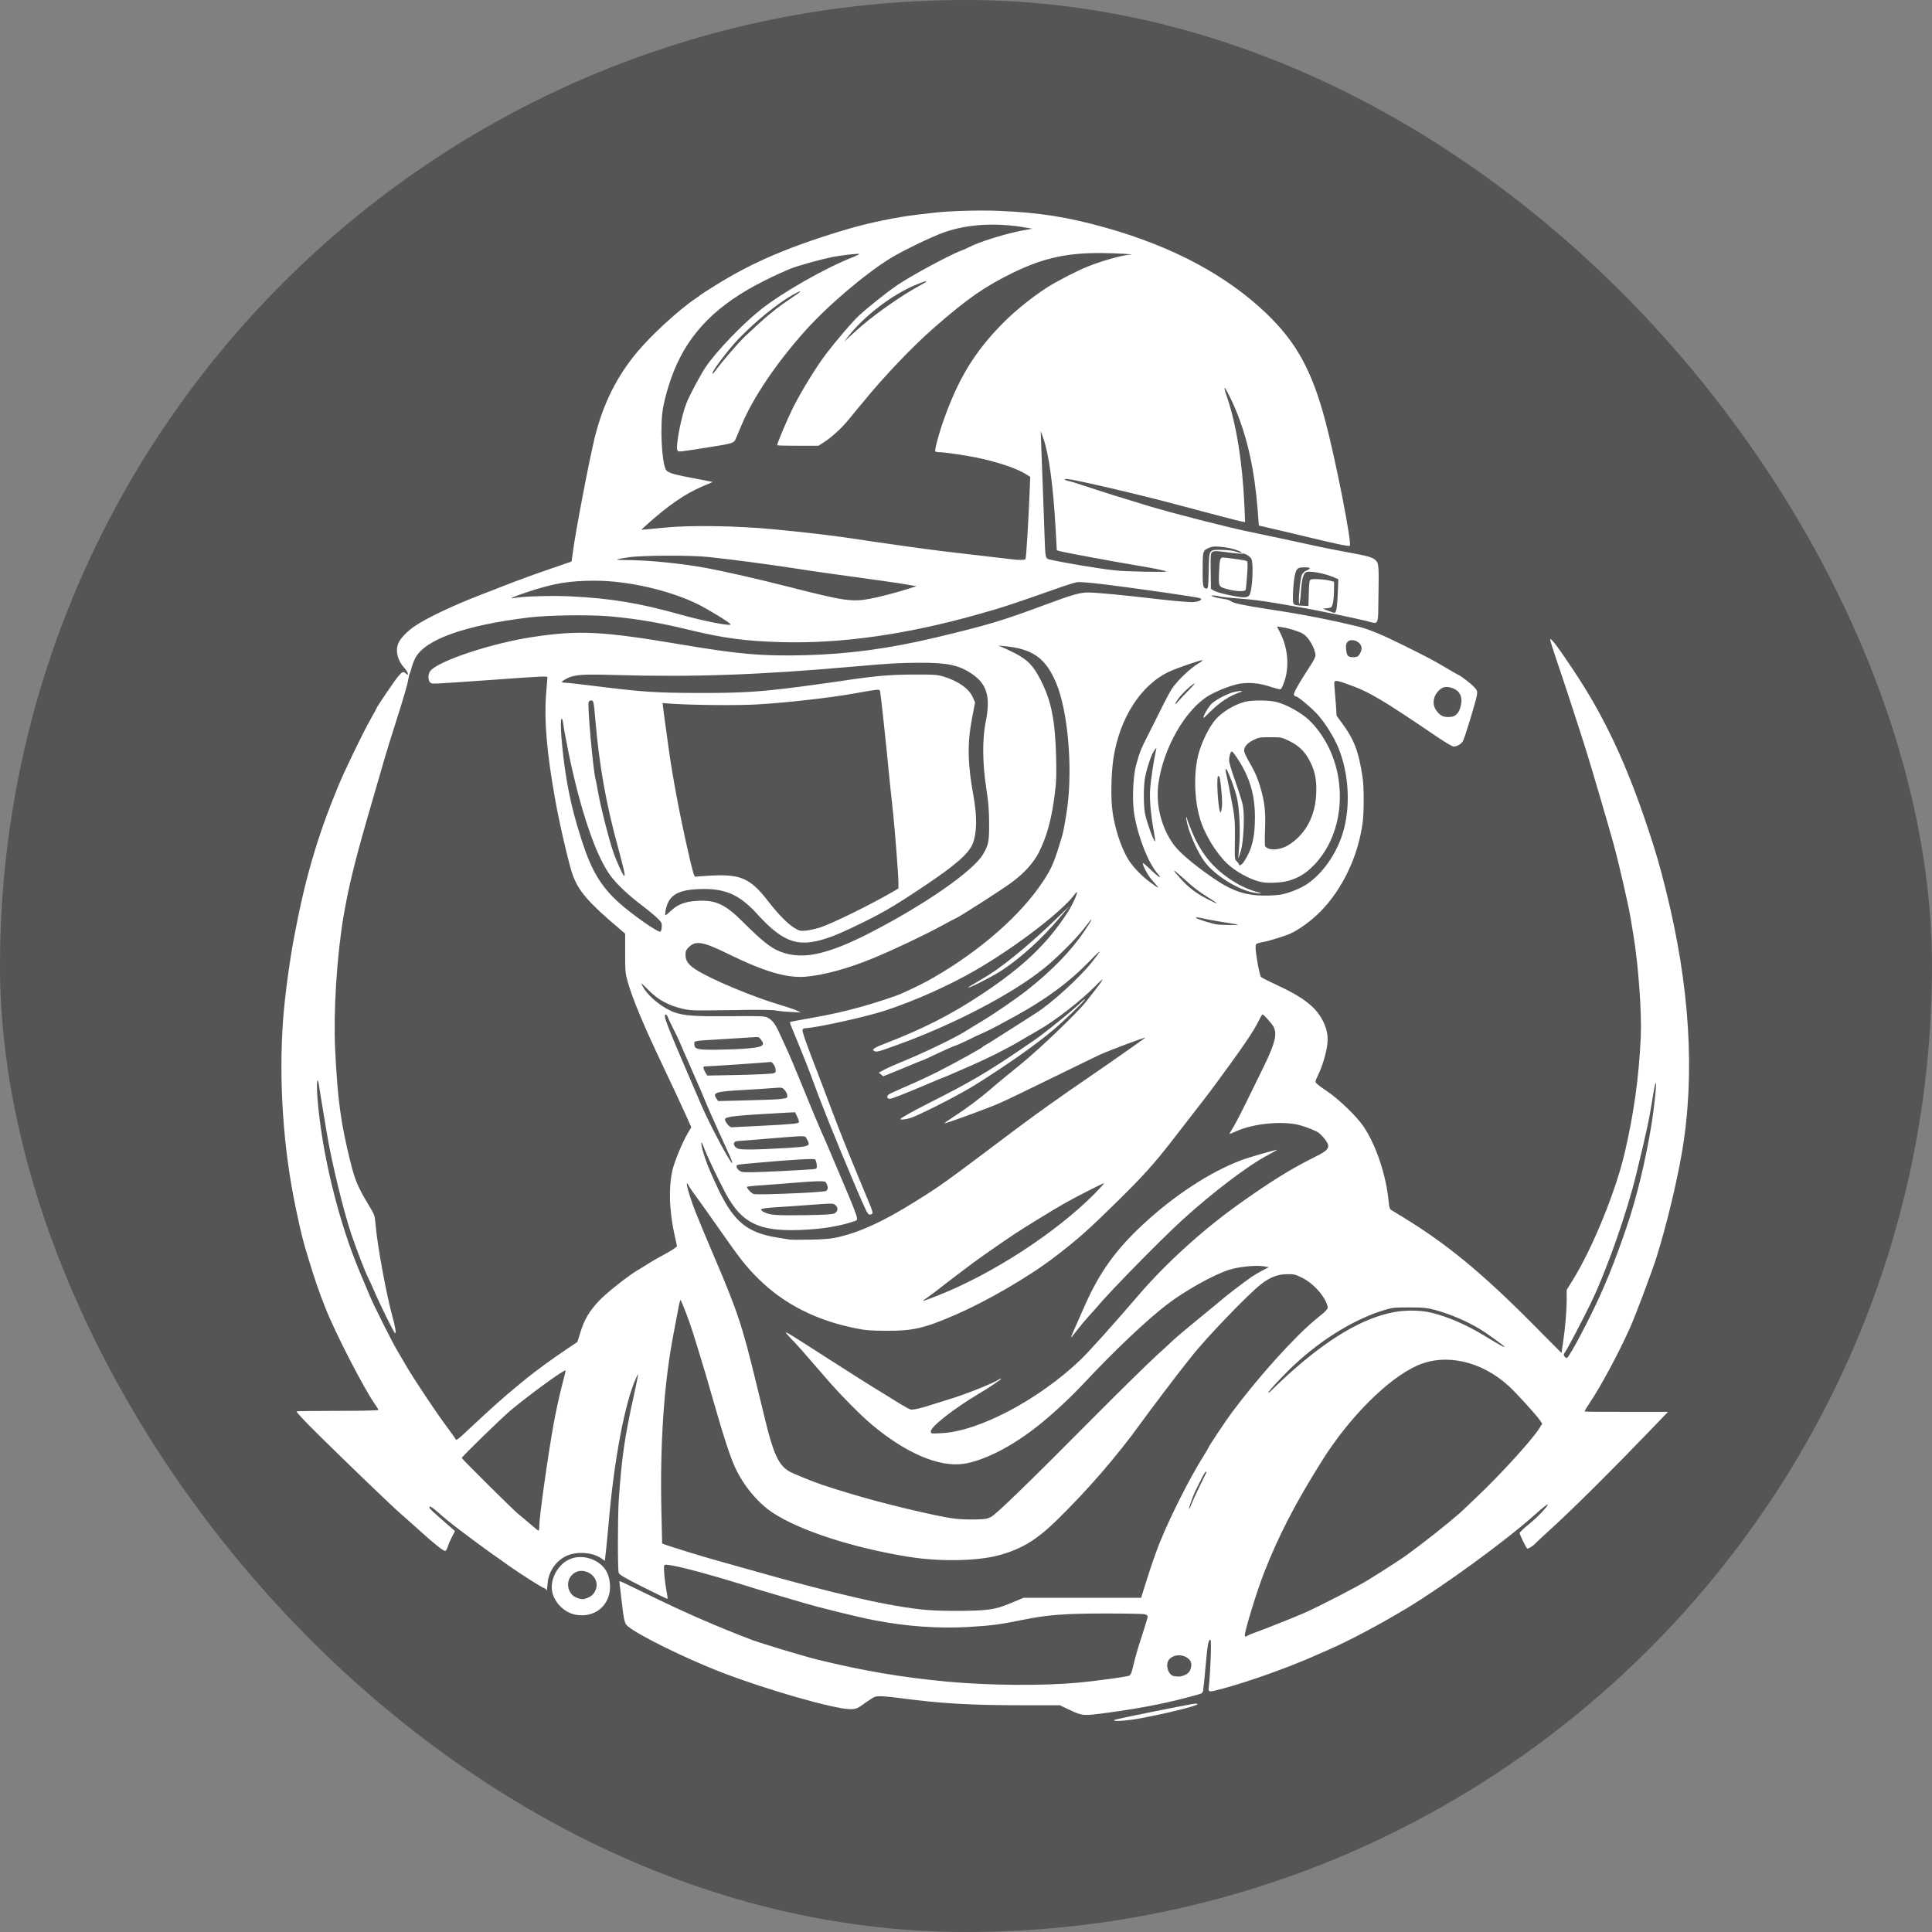<svg xmlns="http://www.w3.org/2000/svg" version="1.1" xmlns:xlink="http://www.w3.org/1999/xlink" xmlns:svgjs="http://svgjs.com/svgjs" width="1000" height="1000"><rect width="100%" height="100%" fill="#808080" stroke="none"/><rect width="1000" height="1000" rx="500" ry="500" fill="#555555"></rect><g transform="matrix(0.391,0,0,0.391,105.776,99.628)"><svg xmlns="http://www.w3.org/2000/svg" version="1.1" xmlns:xlink="http://www.w3.org/1999/xlink" xmlns:svgjs="http://svgjs.com/svgjs" width="2048" height="2048"><svg xmlns:dc="http://purl.org/dc/elements/1.1/" xmlns:cc="http://creativecommons.org/ns#" xmlns:rdf="http://www.w3.org/1999/02/22-rdf-syntax-ns#" xmlns:svg="http://www.w3.org/2000/svg" xmlns="http://www.w3.org/2000/svg" version="1.1" viewBox="0 0 20480 20480" height="2048" width="2048" style="transform: none; transform-origin: 50% 50% 0px; cursor: move; max-height: 342.94px;" id="logo" class="logo">
  <defs id="defs940"></defs>
  <g transform="matrix(1.299,0,0,1.299,-2957.712,-2745.743)" style="fill:#ffffff" id="l1h9PtR8NuXo3iRkmxc72DJ">
    <g style="fill:#ffffff" id="g934">
      <path style="fill:#ffffff" d="m 11552,17680 c 9,-6 184,-43 390,-84 448,-89 440,-88 455,-78 22,14 -358,106 -621,152 -126,21 -254,27 -224,10 z" id="p18rGQd1GL"></path>
      <path style="fill:#ffffff" d="m 11100,17580 -105,-50 h -391 c -512,0 -825,-18 -1214,-70 -173,-23 -246,-27 -280,-16 -14,5 -54,30 -90,56 -88,64 -101,70 -158,70 -166,0 -866,-201 -1327,-380 -359,-140 -829,-371 -939,-462 -38,-31 -42,-46 -72,-303 -8,-77 -16,-144 -17,-150 -1,-5 3,-9 9,-8 6,1 135,63 285,136 370,182 687,320 1056,461 99,37 530,167 668,201 475,116 866,182 1330,225 425,39 960,43 1325,10 168,-15 502,-61 522,-71 10,-5 22,-26 27,-47 5,-20 21,-82 35,-137 14,-55 48,-167 76,-250 27,-82 50,-158 50,-167 0,-11 -11,-21 -27,-25 -16,-5 -197,-8 -403,-8 -421,0 -596,14 -850,66 -220,45 -316,58 -541,71 -314,18 -637,-5 -963,-68 -172,-33 -579,-133 -742,-183 -71,-21 -201,-59 -289,-85 -88,-25 -232,-69 -320,-97 -270,-85 -592,-173 -711,-193 -65,-11 -76,-11 -81,1 -8,19 5,161 23,257 9,43 13,80 11,82 -2,2 -113,-51 -248,-119 -197,-100 -245,-128 -250,-148 -11,-39 -10,-573 1,-741 29,-425 59,-634 150,-1048 21,-96 41,-191 44,-210 6,-34 6,-34 -15,10 -115,246 -228,839 -283,1495 -9,99 -21,224 -27,277 l -11,97 -32,-23 c -81,-61 -232,-76 -340,-36 -117,44 -202,162 -211,289 -2,34 -6,65 -9,69 -3,3 -6,1 -6,-5 0,-6 -8,-13 -18,-15 -25,-7 -259,-156 -367,-233 -49,-36 -124,-89 -165,-117 -41,-29 -117,-84 -168,-122 -51,-39 -124,-93 -161,-121 -73,-54 -146,-113 -225,-183 -62,-54 -86,-68 -86,-48 0,12 38,47 233,216 l 28,25 -30,58 c -17,32 -36,76 -43,99 -6,22 -18,42 -25,45 -15,6 -107,-66 -260,-205 -59,-53 -148,-133 -198,-176 -99,-87 -494,-466 -846,-813 -146,-145 -220,-224 -211,-228 7,-3 198,-5 423,-5 265,0 409,-4 409,-10 0,-5 -15,-31 -34,-57 -110,-155 -402,-720 -504,-978 -77,-196 -104,-275 -180,-525 -51,-166 -66,-226 -121,-485 -131,-615 -178,-1312 -131,-1940 19,-245 63,-572 111,-830 111,-593 233,-1012 441,-1520 72,-176 261,-567 342,-709 31,-54 56,-101 56,-103 0,-12 194,-297 226,-333 40,-45 49,-47 76,-23 35,32 21,-17 -18,-59 -69,-76 -92,-175 -60,-251 21,-50 92,-124 170,-176 121,-82 389,-209 664,-315 75,-29 227,-88 337,-131 110,-42 288,-106 395,-142 107,-36 196,-67 198,-68 1,-1 7,-40 13,-86 23,-191 172,-970 225,-1181 86,-344 224,-621 436,-873 140,-168 422,-427 583,-535 28,-19 52,-36 55,-40 3,-3 71,-48 152,-98 382,-239 766,-402 1353,-576 214,-63 503,-123 707,-146 46,-6 123,-15 171,-20 161,-19 469,-27 662,-19 418,18 701,63 1093,173 679,192 1226,484 1632,873 304,291 465,584 599,1090 106,396 274,1253 251,1277 -9,9 -152,-21 -530,-113 -113,-27 -248,-59 -301,-71 l -96,-22 -11,-147 c -33,-418 -102,-736 -226,-1036 -45,-108 -107,-228 -113,-221 -3,3 8,45 25,93 96,280 159,673 178,1112 l 7,164 -39,-7 c -35,-7 -285,-72 -674,-176 -210,-57 -668,-168 -865,-210 -55,-12 -118,-25 -140,-30 -71,-16 -127,-21 -121,-11 3,5 23,12 43,16 21,4 103,29 183,56 123,42 378,122 640,201 249,74 792,213 1005,257 108,22 550,116 730,156 61,13 173,35 250,49 255,47 286,56 322,92 27,26 30,66 25,347 -5,331 9,300 -120,268 -105,-27 -534,-115 -657,-136 -55,-10 -148,-26 -206,-36 -202,-35 -315,-49 -459,-59 -80,-6 -161,-15 -180,-20 -19,-6 -48,-10 -65,-9 -27,1 -26,2 15,15 25,8 69,17 99,21 30,3 62,14 71,23 18,18 141,44 385,81 334,50 601,102 905,175 109,26 245,82 460,189 255,126 316,159 438,231 68,41 126,74 128,74 13,0 131,90 160,123 34,37 35,42 29,85 -8,53 -121,425 -141,464 -16,31 -61,58 -96,58 -13,0 -86,-43 -163,-95 -571,-388 -703,-466 -914,-539 -148,-52 -145,-53 -136,42 4,42 10,122 14,177 l 6,101 51,69 c 128,173 175,295 214,560 15,95 15,349 1,458 -45,342 -204,678 -430,908 -96,97 -221,188 -317,230 -49,21 -237,79 -258,79 -6,0 -28,5 -48,11 -36,9 -38,12 -38,51 0,62 40,281 55,296 6,7 68,39 136,70 306,141 434,242 506,402 34,75 44,145 32,227 -12,88 -53,222 -90,295 -16,32 -29,65 -29,75 1,12 39,43 107,88 126,83 315,265 385,370 128,193 229,497 254,763 5,60 11,76 28,86 11,7 64,39 116,71 442,269 805,568 1306,1072 l 311,313 16,-108 c 21,-137 37,-321 37,-441 v -94 l 61,-98 c 207,-335 443,-916 534,-1314 92,-401 141,-759 160,-1165 11,-248 -24,-733 -76,-1045 -11,-66 -24,-147 -30,-180 -20,-121 -121,-561 -170,-738 -47,-171 -232,-803 -284,-967 -84,-268 -247,-764 -302,-922 -35,-104 -63,-193 -61,-200 7,-19 85,86 242,322 312,469 537,948 761,1625 79,239 111,349 175,605 246,982 301,1881 164,2679 -55,318 -157,740 -257,1061 -45,144 -216,599 -271,722 -115,257 -295,593 -408,761 -33,49 -58,91 -55,93 2,3 195,5 427,4 h 423 l -214,222 c -325,339 -743,755 -949,943 -102,94 -188,173 -191,177 -14,20 -73,57 -81,51 -12,-7 -78,-143 -78,-159 0,-6 43,-46 95,-89 90,-72 202,-192 191,-203 -3,-2 -58,42 -122,99 -301,270 -934,732 -1316,962 -260,157 -591,333 -783,416 -55,24 -122,54 -150,66 -243,109 -657,258 -905,326 -192,52 -184,53 -176,-18 15,-134 27,-456 17,-466 -20,-20 -31,39 -51,268 -11,127 -23,240 -26,252 -3,11 -16,24 -27,27 -294,85 -564,140 -937,191 -257,35 -264,34 -390,-25 z m 1151,-351 c 46,-16 67,-36 78,-74 14,-50 3,-83 -38,-110 -57,-39 -142,-30 -183,19 -42,50 -9,160 50,169 50,7 59,7 93,-4 z m 655,-407 c 5,-5 45,-21 89,-37 80,-28 401,-156 485,-193 173,-77 541,-267 664,-343 188,-117 334,-212 389,-252 176,-128 403,-308 534,-422 7,-5 88,-82 180,-170 244,-232 555,-574 631,-692 l 33,-52 -23,-34 c -34,-52 -239,-277 -316,-348 -281,-258 -649,-340 -939,-209 -298,135 -687,525 -963,963 -274,436 -444,764 -594,1147 -72,183 -196,586 -196,638 0,14 12,16 26,4 z m -2638,-267 c 80,-11 131,-26 230,-67 l 127,-53 h 599 599 l 63,-200 c 34,-110 90,-270 124,-355 105,-262 303,-656 442,-878 32,-51 58,-95 58,-98 0,-11 175,-273 243,-364 268,-359 636,-767 847,-940 131,-107 133,-109 119,-151 -35,-102 -145,-221 -254,-275 -69,-34 -84,-38 -153,-37 -95,0 -173,30 -264,100 -128,98 -567,554 -710,738 -22,28 -54,68 -71,89 -56,69 -359,469 -447,591 -247,342 -543,683 -860,993 -207,202 -365,296 -600,357 -218,56 -589,62 -895,14 -569,-90 -1123,-269 -1399,-453 -152,-101 -298,-279 -382,-463 -48,-105 -110,-292 -200,-606 -41,-144 -86,-298 -99,-342 -51,-169 -104,-343 -130,-425 -35,-112 -118,-330 -126,-330 -4,0 -17,53 -28,118 -12,64 -31,162 -41,217 -100,511 -142,1141 -125,1838 l 7,308 27,11 c 42,16 386,123 496,153 55,15 210,59 345,97 901,257 1473,387 1830,417 177,14 514,12 628,-4 z m -4578,-854 c 0,-92 92,-744 150,-1059 22,-118 58,-282 80,-365 22,-83 39,-154 38,-158 -7,-17 -347,230 -553,400 -88,73 -505,478 -505,491 0,9 517,522 570,566 43,35 110,92 175,147 17,15 33,27 38,27 4,0 7,-22 7,-49 z m 4602,-89 c 54,-27 395,-358 1092,-1061 243,-244 513,-509 601,-589 88,-80 165,-151 170,-157 13,-14 230,-195 359,-300 55,-44 118,-96 140,-116 43,-37 221,-173 296,-225 25,-17 74,-46 110,-65 l 65,-33 -60,-10 c -80,-12 -260,7 -351,38 -164,55 -448,215 -623,349 -210,160 -539,472 -861,816 -133,141 -303,299 -450,417 -268,215 -562,365 -770,394 -251,34 -587,-110 -935,-403 -116,-97 -333,-318 -467,-475 -126,-146 -308,-355 -322,-367 -7,-5 -32,-32 -56,-59 -61,-67 -62,-67 430,249 234,150 403,257 540,340 52,32 130,80 173,107 43,26 89,51 101,54 24,6 111,-14 206,-46 30,-10 111,-35 180,-56 167,-49 473,-172 518,-207 7,-5 15,-8 18,-5 5,6 -122,92 -226,153 -257,153 -490,336 -490,385 0,23 1,23 113,17 378,-19 988,-342 1411,-746 87,-83 323,-346 586,-652 281,-328 649,-663 1018,-928 314,-224 531,-361 752,-471 143,-71 170,-92 170,-132 0,-26 -42,-84 -95,-130 -21,-18 -119,-58 -190,-78 -174,-48 -475,-20 -651,60 -37,17 -68,29 -70,28 -1,-2 16,-32 38,-68 22,-36 85,-157 140,-270 55,-113 133,-272 174,-355 111,-228 135,-325 98,-397 -17,-33 -102,-128 -114,-128 -4,0 -23,33 -43,73 -38,80 -135,226 -289,437 -54,74 -120,164 -146,200 -45,63 -133,177 -450,585 -178,229 -295,359 -554,613 -297,292 -390,375 -628,558 -271,209 -706,461 -1040,604 -303,130 -415,155 -680,154 -171,-1 -212,-4 -329,-28 -395,-81 -720,-247 -977,-501 -128,-127 -186,-200 -434,-556 -63,-90 -147,-208 -187,-263 -41,-54 -81,-112 -89,-128 -49,-95 -4,81 69,267 30,77 110,268 177,425 252,589 296,721 445,1335 31,127 71,293 90,370 80,329 136,450 239,510 40,24 244,107 341,139 333,112 726,218 1140,307 183,39 255,47 405,46 108,-2 131,-5 172,-25 z m 2043,-129 c 10,-27 47,-109 84,-183 36,-74 67,-138 69,-142 2,-5 -1,-8 -6,-8 -5,0 -29,39 -52,88 -23,48 -48,98 -56,113 -13,25 -47,115 -59,157 -12,40 2,23 20,-25 z m -7338,-789 c 182,-171 342,-314 454,-405 24,-20 71,-59 104,-86 87,-71 272,-207 407,-297 l 116,-78 32,-102 c 40,-128 88,-209 185,-314 76,-81 303,-261 401,-318 27,-15 74,-44 104,-64 30,-20 96,-58 146,-84 50,-27 104,-58 120,-71 l 28,-22 -22,-99 c -57,-254 -66,-485 -27,-669 19,-87 103,-293 159,-386 l 35,-59 -43,-97 c -48,-108 -151,-329 -246,-528 -190,-398 -309,-682 -358,-855 -25,-88 -27,-109 -27,-294 v -199 l -70,-60 c -305,-259 -403,-372 -464,-537 -38,-105 -136,-525 -180,-775 -84,-470 -112,-795 -92,-1065 7,-90 13,-169 14,-175 3,-14 -44,-12 -543,24 -665,47 -633,46 -653,27 -21,-22 -22,-79 -1,-111 67,-103 633,-291 1064,-354 463,-68 696,-56 1495,79 594,100 825,120 1270,109 442,-12 856,-68 1325,-180 541,-130 666,-167 1110,-332 283,-105 360,-127 443,-127 84,0 363,27 742,71 149,17 295,29 327,27 61,-4 101,-25 75,-39 -17,-10 -618,-97 -957,-139 -161,-20 -270,-29 -298,-25 -25,4 -108,29 -186,57 -452,160 -577,202 -826,271 -735,207 -1397,300 -2005,283 -358,-10 -585,-40 -920,-121 -312,-76 -532,-114 -815,-141 -206,-19 -624,-14 -830,10 -657,79 -1069,226 -1165,417 -13,25 -29,68 -36,95 -7,27 -15,54 -19,59 -4,6 -11,32 -15,60 -8,55 -48,190 -150,510 -66,207 -92,294 -274,927 -125,436 -188,695 -235,973 -69,406 -105,971 -86,1365 24,501 57,749 154,1137 49,196 76,261 189,448 59,98 60,101 69,200 17,205 109,705 168,920 34,124 44,188 30,183 -11,-3 -154,-293 -216,-438 -20,-47 -47,-106 -60,-131 -30,-58 -114,-277 -171,-444 -78,-231 -202,-742 -248,-1025 -14,-85 -34,-207 -45,-270 -11,-63 -25,-153 -32,-199 -19,-136 -31,-56 -18,119 44,552 212,1244 429,1761 38,90 86,205 107,254 43,101 226,467 278,553 18,31 64,109 101,172 90,151 301,466 405,605 45,61 84,116 87,122 7,19 20,9 160,-123 z m 8303,-514 c 414,-379 776,-595 1098,-656 124,-23 280,-21 389,7 169,42 354,123 538,235 160,97 195,117 201,111 5,-5 -190,-145 -256,-184 -138,-82 -300,-150 -450,-191 -83,-22 -115,-26 -260,-26 -143,-1 -175,2 -243,22 -300,87 -637,289 -925,556 -108,99 -272,275 -272,290 0,6 15,-5 33,-24 18,-19 84,-82 147,-140 z m 3105,-625 c 135,-273 238,-524 363,-890 103,-300 195,-678 257,-1057 21,-132 45,-340 45,-402 0,-47 -13,1 -31,115 -38,237 -59,339 -168,789 -96,398 -303,987 -464,1320 -75,156 -246,481 -263,501 -18,21 -18,34 3,54 15,15 21,9 80,-92 35,-59 115,-211 178,-338 z m -6652,-201 c 555,-219 1204,-641 1597,-1038 57,-58 100,-106 95,-106 -13,0 -305,149 -416,213 -122,70 -414,250 -504,310 -137,92 -353,243 -416,290 -114,85 -240,181 -303,230 -65,52 -162,124 -193,144 -36,23 0,12 140,-43 z m -1023,-593 c 231,-53 468,-162 789,-363 277,-173 280,-176 1031,-741 193,-145 469,-342 738,-525 86,-60 189,-130 227,-157 161,-112 341,-239 350,-247 17,-15 -345,120 -461,172 -27,12 -152,73 -279,135 -554,271 -636,310 -740,357 -106,48 -542,208 -566,208 -6,0 40,-33 102,-73 116,-74 265,-186 368,-275 49,-44 121,-103 306,-253 197,-160 585,-532 671,-644 30,-38 79,-101 109,-140 30,-38 55,-74 55,-80 0,-5 -31,22 -68,60 -141,147 -418,362 -594,461 -46,25 -126,73 -179,104 -110,67 -326,176 -484,245 -60,26 -149,65 -198,86 -48,22 -90,39 -93,39 -3,0 -92,37 -197,82 -222,94 -335,138 -358,138 -24,0 -30,-26 -11,-43 9,-7 89,-44 177,-82 88,-37 239,-107 335,-156 166,-84 439,-235 450,-249 3,-4 16,-13 30,-20 14,-7 54,-32 90,-55 36,-23 135,-86 220,-140 85,-54 178,-113 205,-131 162,-104 437,-355 567,-517 43,-54 78,-102 78,-107 0,-5 -44,36 -97,92 -215,221 -449,394 -773,571 -36,19 -108,58 -160,87 -52,28 -122,63 -154,77 -33,13 -103,46 -155,73 -53,26 -114,53 -136,60 -22,7 -100,41 -173,76 -74,35 -136,64 -138,64 -3,0 -97,38 -209,85 -113,47 -206,85 -208,85 -2,0 -14,-8 -25,-19 l -22,-18 58,-31 c 31,-17 102,-48 157,-71 235,-94 578,-260 690,-333 28,-18 95,-60 150,-92 119,-71 337,-220 456,-313 253,-199 449,-401 587,-606 98,-147 94,-155 -10,-19 -84,108 -277,300 -408,405 -331,266 -939,581 -1520,788 -172,62 -186,65 -210,49 -13,-8 -12,-11 5,-24 11,-9 52,-28 90,-42 407,-157 689,-300 1009,-513 419,-278 662,-510 870,-831 68,-105 131,-263 73,-185 -130,177 -604,539 -1014,776 -270,156 -615,310 -913,408 -199,66 -718,180 -818,181 -12,0 -25,7 -29,15 -6,18 33,130 163,465 47,124 111,290 140,370 75,202 226,574 375,929 22,51 38,100 35,107 -3,8 -16,14 -29,14 -20,0 -35,-30 -151,-302 -205,-485 -346,-835 -456,-1138 -24,-67 -153,-386 -194,-483 -13,-29 -14,-38 -4,-42 7,-2 92,-18 188,-35 208,-36 356,-69 542,-121 124,-34 343,-106 393,-129 158,-71 239,-112 335,-167 477,-276 887,-635 1113,-978 90,-135 116,-198 197,-470 11,-36 37,-182 51,-285 55,-415 5,-979 -111,-1261 -108,-262 -243,-357 -540,-383 l -55,-4 37,13 c 20,8 82,37 137,65 126,65 185,126 257,266 111,213 151,411 161,794 4,180 2,252 -12,360 -34,272 -80,440 -165,611 -53,103 -149,210 -275,303 -104,77 -555,366 -571,366 -2,0 -68,35 -147,78 -178,97 -503,251 -702,332 -252,104 -502,171 -685,186 -192,14 -417,-52 -790,-235 -253,-124 -327,-136 -397,-66 -27,27 -33,41 -33,77 0,61 28,101 107,152 150,97 580,277 848,356 77,23 158,50 180,61 l 40,19 -100,-5 c -55,-2 -125,-9 -155,-15 -38,-8 -178,-9 -460,-4 -391,6 -408,5 -495,-15 -141,-34 -244,-90 -337,-184 -43,-44 -78,-76 -78,-72 0,5 14,30 31,57 60,93 202,202 313,239 98,33 206,40 564,37 316,-3 350,-1 379,15 54,29 80,66 134,187 29,63 65,144 82,180 16,36 65,151 107,255 120,294 198,481 226,543 25,54 93,212 274,642 43,102 81,201 85,221 7,37 7,37 -42,52 -153,50 -326,76 -544,84 -411,14 -586,-72 -746,-367 -78,-145 -193,-386 -223,-468 -13,-34 -25,-60 -27,-58 -11,10 22,129 64,236 25,63 77,179 115,258 156,319 293,428 595,476 54,9 109,18 123,20 14,3 111,3 215,1 141,-3 212,-9 275,-24 z m -33,-243 c 36,-17 42,-57 13,-83 -24,-22 -18,-22 -302,-1 -111,8 -248,18 -303,21 -162,10 -185,19 -124,50 57,30 114,34 401,31 213,-3 294,-8 315,-18 z m -327,-209 c 124,-6 233,-15 242,-20 21,-11 23,-37 6,-74 -10,-23 -16,-25 -82,-25 -39,0 -147,7 -241,15 -93,8 -239,19 -324,25 -84,5 -158,13 -163,16 -11,7 38,63 64,73 21,8 213,4 498,-10 z m -184,-224 c 166,-8 310,-18 319,-21 14,-6 16,-15 12,-47 -3,-22 -10,-44 -16,-50 -10,-10 -237,3 -581,34 -219,19 -220,19 -220,38 0,19 24,44 50,54 25,9 123,7 436,-8 z m -572,-191 c -25,-54 -72,-157 -104,-229 -32,-71 -69,-155 -83,-185 -14,-31 -35,-80 -47,-110 -12,-30 -28,-68 -35,-85 -13,-29 -114,-260 -140,-320 -8,-16 -22,-50 -33,-75 -11,-25 -32,-74 -47,-109 -15,-36 -46,-101 -69,-145 -23,-45 -48,-96 -54,-113 -12,-37 -32,-44 -32,-12 0,27 63,186 200,504 62,143 138,321 170,395 85,200 309,619 317,594 2,-6 -17,-55 -43,-110 z m 617,-44 c 180,-11 214,-19 203,-53 -4,-12 -14,-33 -22,-46 -18,-27 8,-28 -432,8 -135,12 -254,21 -265,21 -53,1 -57,47 -7,75 29,17 173,15 523,-5 z m -281,-225 c 311,-16 377,-22 386,-36 3,-5 -5,-30 -17,-56 l -22,-46 -121,6 c -475,26 -583,37 -593,63 -7,19 44,84 65,84 9,0 145,-7 302,-15 z m 186,-272 c 34,-3 68,-9 74,-13 17,-11 5,-53 -23,-83 -22,-24 -24,-24 -122,-16 -55,4 -187,13 -294,19 -287,16 -319,26 -274,89 l 16,24 281,-7 c 155,-4 309,-9 342,-13 z m -60,-263 c 24,-9 26,-14 21,-48 -6,-35 -41,-77 -56,-67 -6,3 -621,45 -669,45 -16,0 -9,31 15,69 l 16,24 323,-6 c 178,-4 335,-12 350,-17 z m -307,-250 c 199,-14 230,-30 179,-95 -20,-26 -24,-27 -87,-22 -36,2 -151,10 -256,16 -360,22 -335,18 -335,51 0,53 25,60 205,60 88,-1 220,-5 294,-10 z m 784,-976 c 144,-36 304,-101 512,-208 554,-285 1048,-628 1147,-798 56,-95 63,-129 62,-313 0,-135 -6,-210 -29,-360 -39,-255 -41,-500 -6,-675 52,-254 14,-386 -138,-489 -133,-91 -252,-116 -536,-115 -201,1 -312,7 -670,39 -962,85 -1638,109 -2431,86 -331,-10 -411,-4 -489,33 -30,15 -55,32 -55,37 0,5 17,9 38,9 21,0 162,16 313,35 474,59 604,68 1044,69 428,1 625,-11 1025,-63 203,-27 326,-44 440,-61 324,-49 473,-62 715,-64 208,-1 249,2 305,18 155,45 270,125 309,216 l 22,50 -32,168 c -48,252 -44,459 16,787 37,204 35,370 -5,478 -40,107 -177,226 -515,451 -322,214 -416,268 -726,416 -285,136 -457,174 -597,131 -109,-33 -217,-115 -361,-274 -185,-203 -333,-266 -601,-254 -222,10 -309,69 -335,230 -3,20 -3,37 1,37 4,0 30,-22 58,-48 66,-63 142,-92 258,-99 193,-13 291,32 476,217 190,189 275,257 368,296 123,51 263,57 417,18 z M 6938,9600 c 3,-39 -1,-47 -40,-87 -24,-24 -95,-83 -158,-131 -138,-104 -254,-213 -321,-301 -150,-198 -313,-677 -433,-1271 -25,-124 -49,-251 -52,-282 -4,-35 -11,-55 -17,-51 -20,12 5,331 44,573 40,248 82,418 166,680 97,298 192,455 373,620 137,123 398,306 425,297 5,-2 11,-23 13,-47 z m 1611,5 c 122,-39 517,-233 749,-368 l 52,-31 v -62 c 0,-73 -34,-508 -55,-714 -9,-80 -20,-188 -26,-240 -5,-52 -14,-142 -20,-200 -24,-251 -78,-756 -85,-789 -5,-22 -8,-23 -62,-16 -31,4 -115,18 -185,31 -243,45 -699,97 -1010,115 -198,11 -626,8 -861,-7 l -99,-7 6,54 c 3,30 13,101 21,159 8,58 25,175 36,260 37,270 113,675 192,1020 53,236 67,282 82,277 7,-3 78,-8 157,-12 307,-15 402,28 589,271 96,124 198,227 265,266 45,26 56,29 110,24 33,-3 98,-17 144,-31 z m 4260,-29 c -3,-3 -54,-12 -114,-21 -61,-9 -152,-25 -202,-35 -105,-23 -125,-25 -103,-10 19,13 165,58 205,63 43,6 219,8 214,3 z m -274,-260 c -119,-74 -176,-117 -284,-216 -113,-102 -121,-100 -25,7 79,88 154,146 268,205 114,59 133,61 41,4 z m 711,-47 c 82,-15 203,-63 266,-106 157,-106 294,-297 362,-507 87,-267 70,-619 -43,-889 -43,-102 -122,-230 -196,-318 -56,-67 -211,-199 -233,-199 -5,0 -15,-6 -21,-14 -11,-14 41,-107 167,-300 29,-43 52,-89 52,-102 0,-70 -73,-196 -132,-226 -46,-25 -150,-56 -209,-64 l -51,-7 35,69 c 75,151 91,334 43,482 -15,46 -33,85 -41,88 -7,3 -54,-8 -103,-25 -110,-37 -212,-47 -311,-32 -81,13 -229,70 -318,122 -238,141 -462,532 -513,893 -31,218 30,459 160,632 65,87 244,234 445,366 158,103 293,146 466,147 63,1 142,-4 175,-10 z m -1262,-91 c -11,-13 -37,-43 -58,-67 -35,-40 -86,-136 -86,-163 0,-6 35,23 79,65 43,42 85,77 92,77 7,0 2,-11 -13,-27 -96,-104 -203,-368 -244,-608 -24,-135 -14,-389 19,-510 35,-125 48,-160 116,-293 33,-64 94,-186 136,-271 41,-84 92,-179 112,-210 51,-78 187,-209 263,-253 36,-21 57,-38 47,-38 -26,0 -253,78 -333,115 -292,133 -513,477 -574,893 -22,154 -27,400 -9,529 23,172 84,361 155,483 46,79 137,175 228,242 86,63 100,70 70,36 z M 6556,9040 c -3,-23 -31,-132 -61,-243 -126,-459 -193,-837 -235,-1322 -15,-174 -17,-185 -41,-185 -11,0 -22,7 -26,15 -14,37 47,715 72,795 3,8 14,67 25,130 27,149 99,436 145,577 33,104 109,273 122,273 3,0 3,-18 -1,-40 z m 5399,-401 c -34,-189 -47,-333 -40,-444 6,-91 36,-292 61,-404 6,-24 4,-23 -19,10 -29,40 -69,158 -92,265 -17,82 -19,267 -4,367 12,78 94,306 105,294 2,-2 -3,-41 -11,-88 z m 3058,-1190 c 35,-19 55,-51 68,-106 22,-95 -14,-160 -103,-184 -57,-15 -93,-3 -132,42 -38,45 -51,98 -36,149 10,37 53,87 85,100 29,13 93,12 118,-1 z m -2705,-263 c 55,-56 74,-80 52,-66 -50,33 -127,108 -161,157 -36,51 -38,69 -3,28 14,-16 64,-70 112,-119 z m 1717,-342 c 19,-8 45,-55 45,-84 0,-81 -137,-119 -156,-43 -8,32 1,100 16,118 13,15 65,20 95,9 z M 7640,6515 c 0,-13 -226,-152 -335,-206 -289,-142 -715,-239 -1047,-239 -257,0 -410,25 -663,107 -159,52 -232,83 -160,69 89,-17 394,-26 580,-16 397,19 700,69 1094,180 257,72 531,126 531,105 z m 6171,-142 c 6,-16 13,-93 16,-173 l 6,-145 -44,-19 c -102,-43 -257,-71 -288,-51 -25,15 -41,77 -48,182 -6,112 -21,185 -22,108 -1,-79 17,-235 30,-264 8,-17 26,-36 41,-42 57,-23 52,-36 -14,-35 -53,1 -63,4 -80,27 -20,27 -37,152 -38,280 0,78 2,79 97,84 l 61,3 4,-129 c 2,-102 6,-132 18,-140 17,-11 143,-4 203,12 l 37,10 -1,87 c 0,48 -6,107 -12,132 -12,44 -13,45 -57,50 l -45,5 55,21 c 72,28 69,28 81,-3 z M 9055,6255 c 91,-16 270,-63 394,-102 l 85,-27 -105,-18 c -100,-17 -330,-50 -729,-104 -102,-13 -301,-43 -442,-65 -261,-40 -621,-87 -848,-111 -188,-19 -677,-17 -814,4 -59,9 -111,19 -114,22 -3,3 46,6 109,6 210,0 563,36 804,81 206,39 551,118 871,200 525,134 612,147 789,114 z m 3869,-34 c 33,-36 49,-338 20,-379 -19,-27 -71,-55 -90,-48 -7,3 -64,-2 -126,-10 -142,-20 -163,-20 -183,-4 -13,11 -15,39 -13,193 l 3,181 33,19 c 36,21 233,65 298,66 28,1 46,-5 58,-18 z m -412,-251 c 4,-224 -1,-216 136,-214 62,1 114,8 145,19 58,20 76,12 23,-10 -51,-21 -118,-35 -197,-42 -53,-4 -76,-1 -111,15 -56,24 -58,33 -58,236 0,156 5,176 41,176 15,0 17,-19 21,-180 z m -432,6 c 0,-6 -134,-34 -269,-56 -213,-35 -750,-134 -812,-150 l -35,-10 -12,-217 c -25,-448 -69,-768 -127,-928 l -25,-70 5,140 c 11,296 27,709 34,923 8,235 8,236 56,247 168,37 497,92 664,110 106,12 521,20 521,11 z m -1435,-126 c 7,-11 30,-379 41,-661 l 7,-177 -39,-25 c -98,-61 -278,-123 -504,-171 -114,-24 -335,-56 -390,-56 -16,0 -31,-4 -34,-8 -8,-13 28,-152 72,-282 155,-450 324,-730 622,-1030 120,-121 284,-253 441,-356 94,-61 311,-173 414,-214 155,-62 353,-117 432,-122 72,-4 -132,-16 -292,-17 -354,-2 -593,52 -905,204 -284,140 -454,258 -795,555 -219,191 -514,500 -725,760 -25,30 -55,66 -67,80 -11,14 -47,57 -78,95 -70,87 -171,180 -250,231 l -60,39 h -208 c -115,0 -210,-2 -212,-5 -6,-10 103,-269 168,-397 83,-164 231,-404 329,-533 101,-133 261,-320 329,-385 86,-81 294,-248 405,-322 132,-90 521,-300 634,-343 30,-11 71,-29 90,-39 99,-53 379,-140 550,-171 l 95,-17 -65,-11 c -304,-53 -592,-37 -835,48 -119,41 -426,190 -545,263 -270,168 -640,483 -878,749 -290,326 -526,676 -641,953 -23,55 -49,117 -58,137 -20,47 -25,49 -298,92 -285,45 -284,45 -296,30 -24,-29 35,-341 91,-484 33,-84 147,-297 201,-375 111,-160 369,-429 554,-576 227,-180 661,-427 948,-539 31,-12 57,-25 57,-29 0,-8 -185,13 -270,30 -119,24 -325,81 -418,115 -53,20 -177,76 -274,125 -479,238 -767,525 -927,924 -48,121 -86,249 -109,370 -33,173 -16,552 28,634 13,26 68,45 195,70 61,12 149,29 197,38 l 86,17 -108,46 c -175,75 -351,197 -563,388 l -58,53 73,-6 c 40,-3 111,-10 158,-15 259,-27 733,-20 1115,16 279,26 605,64 770,89 313,48 793,115 960,135 345,40 681,79 710,83 62,8 124,7 130,-3 z M 7490,3924 c 56,-79 232,-283 297,-344 223,-210 312,-284 478,-394 109,-72 114,-87 10,-30 -147,81 -381,270 -550,445 -115,120 -295,360 -268,359 4,0 19,-16 33,-36 z m 1495,-459 c 154,-132 411,-310 587,-405 98,-53 81,-57 -38,-8 -248,101 -540,325 -703,538 l -34,45 54,-51 c 30,-28 90,-81 134,-119 z" id="pzPVT8aXx"></path>
      <path style="fill:#ffffff" d="m 11110,13778 c 0,-7 21,-55 143,-329 147,-331 313,-562 585,-815 321,-299 690,-540 1005,-658 82,-31 344,-106 365,-106 4,0 -39,24 -94,54 -199,104 -559,377 -869,659 -216,197 -732,722 -864,880 -14,17 -55,63 -91,102 -36,39 -87,101 -114,136 -62,79 -66,85 -66,77 z" id="pIA2iHPKo"></path>
      <path style="fill:#ffffff" d="m 9370,11556 c 0,-9 131,-82 295,-165 426,-215 595,-314 988,-583 16,-11 49,-33 75,-51 100,-66 423,-328 494,-401 15,-15 28,-24 28,-19 0,14 -221,227 -329,317 -187,155 -440,334 -771,543 -147,93 -481,267 -647,337 -52,22 -133,35 -133,22 z" id="p8xHe9OF4"></path>
      <path style="fill:#ffffff" d="m 10060,10216 c 0,-2 48,-32 107,-66 136,-80 211,-131 353,-245 145,-116 312,-265 459,-409 l 114,-111 -105,125 c -170,202 -384,398 -578,527 -91,61 -350,193 -350,179 z" id="p14ZQnKqmP"></path>
      <path style="fill:#ffffff" d="m 12970,9249 c -165,-32 -396,-177 -499,-314 -66,-88 -144,-257 -177,-385 -8,-34 -13,-64 -10,-68 3,-3 6,0 6,7 0,7 18,58 41,114 96,240 221,395 423,525 78,51 185,99 261,117 57,15 23,17 -45,4 z" id="p1EnzVHwo8"></path>
      <path style="fill:#ffffff" d="m 13060,9143 c -92,-15 -225,-80 -323,-158 -109,-86 -235,-271 -296,-436 -73,-195 -88,-491 -36,-702 33,-129 109,-285 179,-365 66,-75 191,-150 293,-177 74,-19 239,-19 322,0 99,24 253,108 332,182 157,149 270,372 304,604 54,357 -56,704 -288,914 -74,67 -157,110 -252,130 -66,14 -178,18 -235,8 z m -188,-211 c 81,-122 111,-245 111,-452 0,-231 -54,-411 -180,-601 -25,-38 -50,-69 -55,-69 -13,0 -28,47 -28,91 0,23 27,113 65,219 35,99 70,210 76,245 18,107 7,354 -20,453 -13,46 -25,81 -27,80 -1,-2 2,-53 8,-113 14,-150 4,-388 -21,-497 -22,-98 -98,-298 -112,-298 -5,0 -7,10 -4,23 18,77 58,280 76,382 17,100 20,153 18,317 -3,193 -3,198 19,218 12,12 22,25 22,30 0,23 29,7 52,-28 z m 446,-164 c 174,-104 279,-292 289,-519 7,-138 -9,-228 -57,-326 -50,-104 -115,-170 -216,-219 -78,-38 -81,-39 -194,-39 -106,0 -119,2 -173,29 -67,33 -101,76 -93,119 3,15 32,74 65,130 42,72 70,136 95,218 48,161 59,253 52,444 -4,88 -3,165 1,171 34,46 146,42 231,-8 z m -676,-549 c -12,-129 -18,-159 -33,-159 -20,0 -5,293 18,365 5,15 9,7 17,-30 6,-34 6,-91 -2,-176 z" id="pMPY72hLi"></path>
      <path style="fill:#ffffff" d="m 12460,7454 c 20,-51 59,-111 90,-138 52,-43 152,-94 218,-111 59,-15 111,-16 67,0 -114,39 -212,104 -318,210 -55,56 -66,63 -57,39 z" id="p11FSeVCQH"></path>
      <path style="fill:#ffffff" d="m 12705,6157 c -95,-26 -94,-24 -87,-182 6,-135 10,-147 60,-140 20,2 76,9 123,16 47,6 91,14 98,19 11,6 12,36 4,149 -5,77 -12,143 -16,147 -16,17 -107,12 -182,-9 z" id="puqVF607Z"></path>
      <path style="fill:#ffffff" d="m 6069,16609 c -133,-20 -250,-149 -252,-278 -2,-116 74,-239 178,-287 149,-70 355,17 399,167 71,237 -90,434 -325,398 z m 127,-180 c 31,-15 48,-32 64,-64 73,-151 -144,-282 -248,-150 -54,68 -28,180 50,215 55,25 82,25 134,-1 z" id="p1APXArTGW"></path>
    </g>
  </g>
</svg></svg></g></svg>